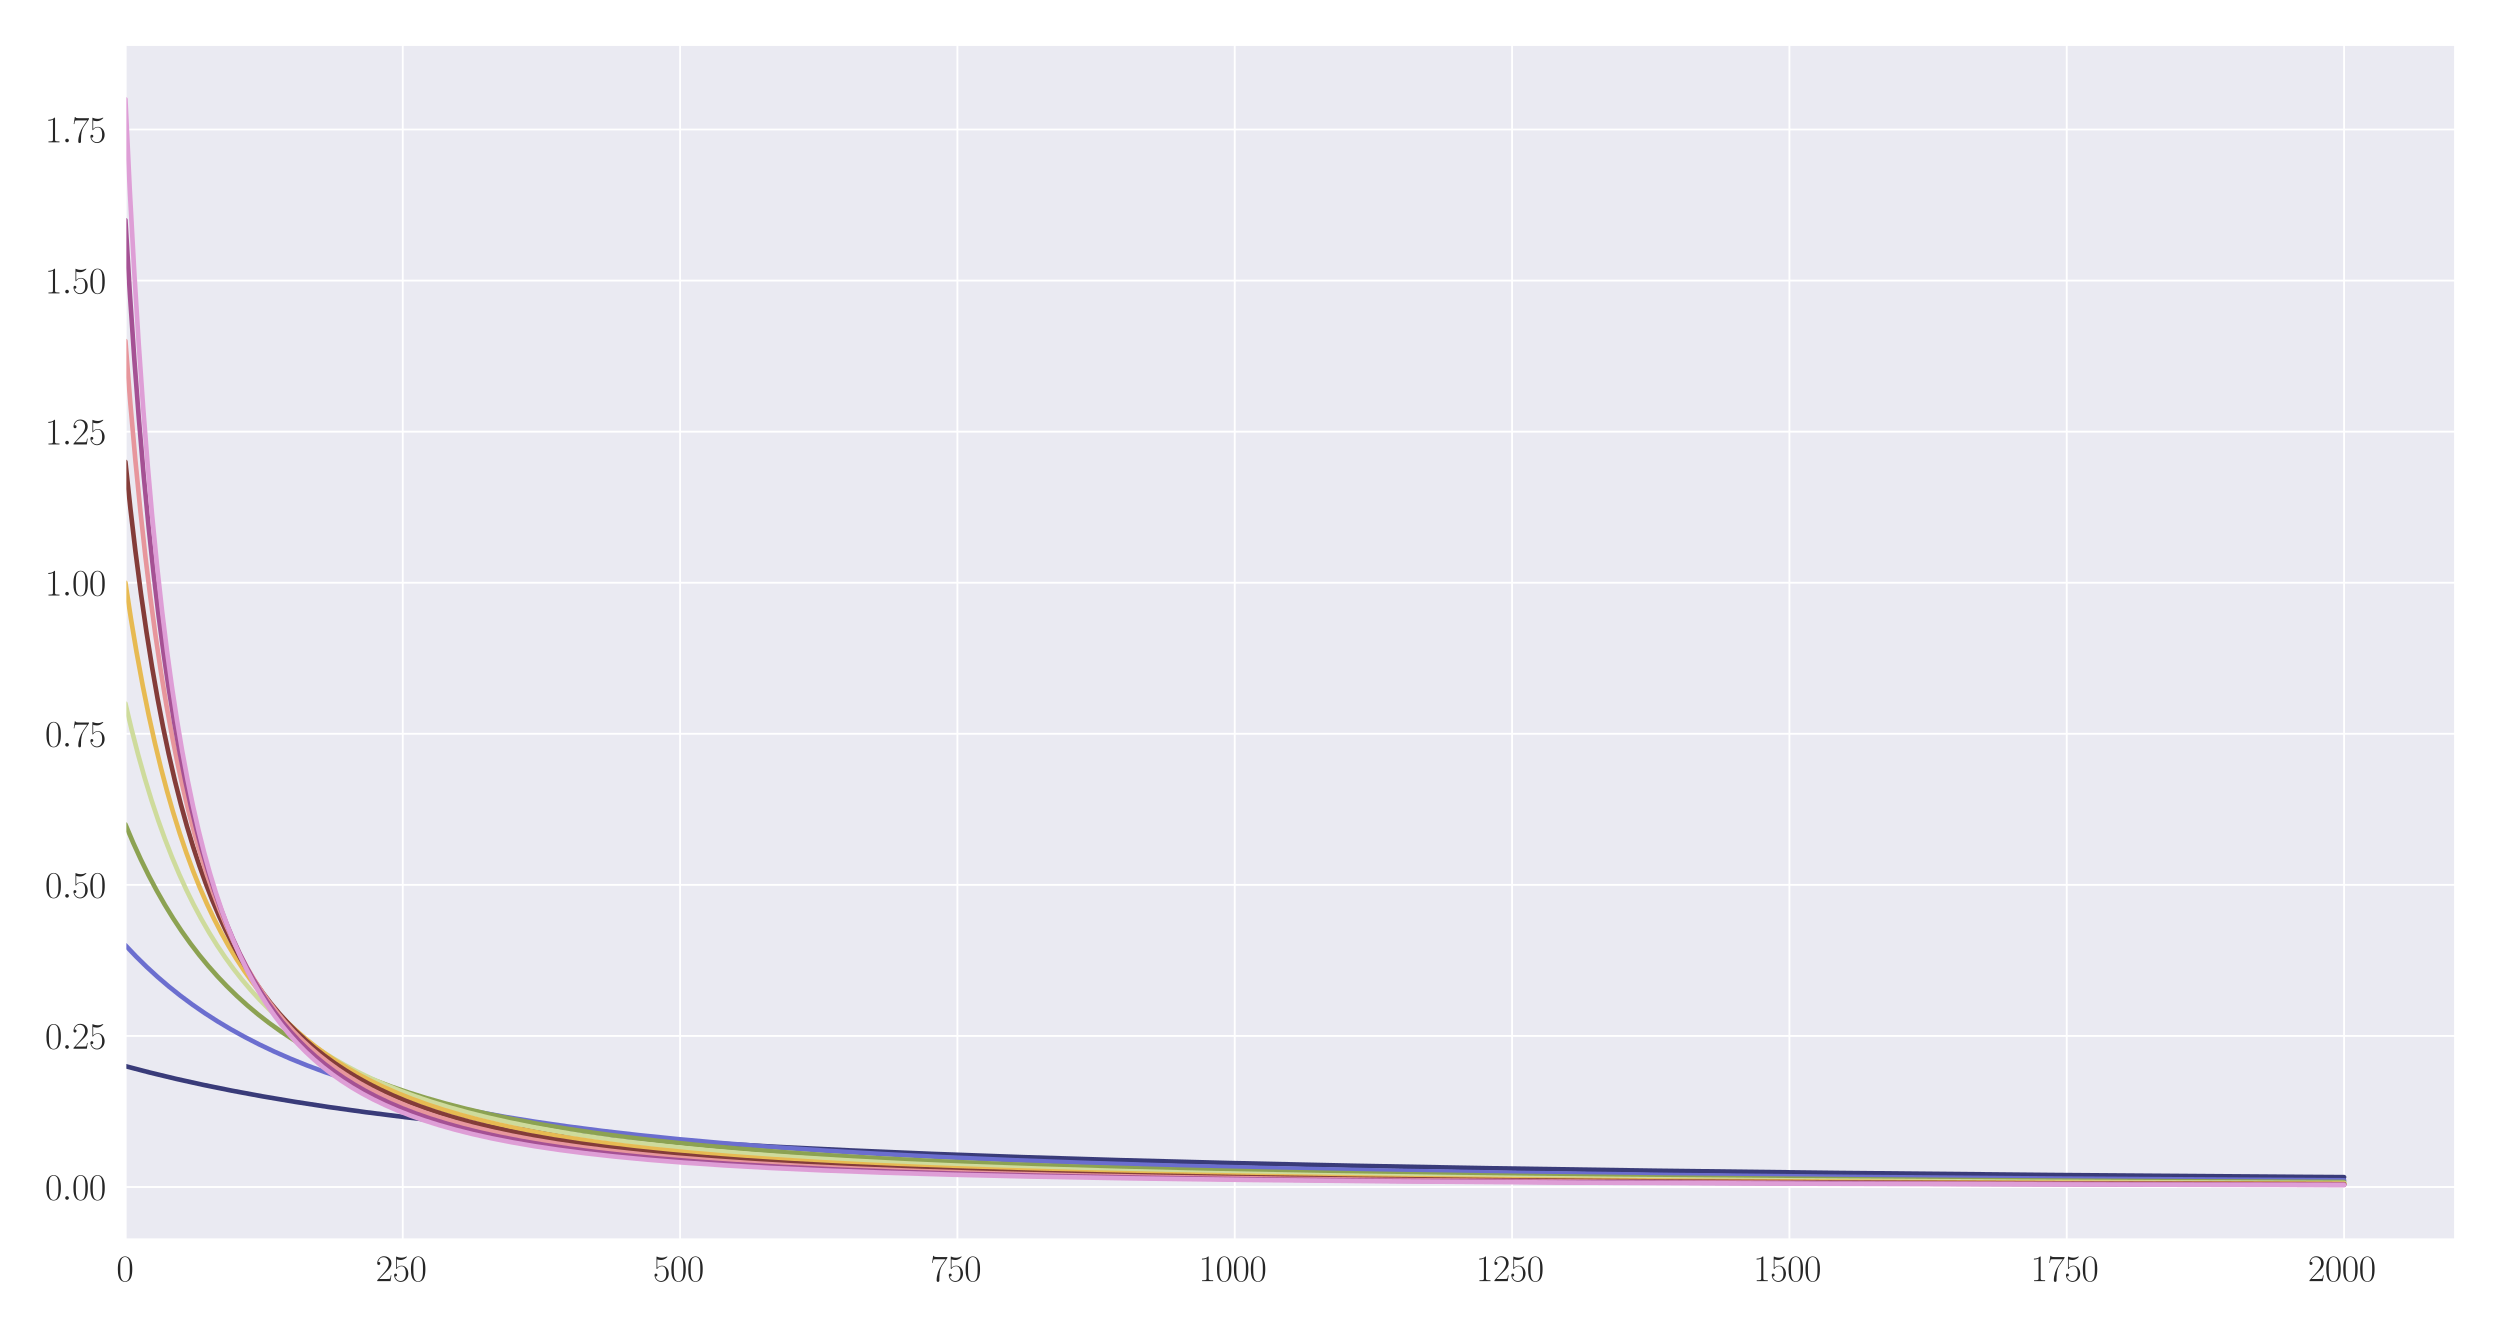 <?xml version="1.0" encoding="utf-8" standalone="no"?>
<!DOCTYPE svg PUBLIC "-//W3C//DTD SVG 1.1//EN"
  "http://www.w3.org/Graphics/SVG/1.1/DTD/svg11.dtd">
<svg xmlns:xlink="http://www.w3.org/1999/xlink" width="1080pt" height="576pt" viewBox="0 0 1080 576" xmlns="http://www.w3.org/2000/svg" version="1.1">
 <defs>
  <style type="text/css">*{stroke-linejoin: round; stroke-linecap: butt}</style>
 </defs>
 <g id="figure_1">
  <g id="patch_1">
   <path d="M 0 576 
L 1080 576 
L 1080 0 
L 0 0 
z
" style="fill: #ffffff"/>
  </g>
  <g id="axes_1">
   <g id="patch_2">
    <path d="M 54.188 535.391 
L 1060.56 535.391 
L 1060.56 19.44 
L 54.188 19.44 
z
" style="fill: #eaeaf2"/>
   </g>
   <g id="matplotlib.axis_1">
    <g id="xtick_1">
     <g id="line2d_1">
      <path d="M 54.188 535.391 
L 54.188 19.44 
" clip-path="url(#p7b2b26f3b1)" style="fill: none; stroke: #ffffff; stroke-width: 0.8; stroke-linecap: round"/>
     </g>
     <g id="text_1">
      <!-- $\mathdefault{0}$ -->
      <g style="fill: #262626" transform="translate(50.286 553.461) scale(0.16 -0.16)">
       <defs>
        <path id="CMR17-30" d="M 2688 2025 
C 2688 2416 2682 3080 2413 3591 
C 2176 4039 1798 4198 1466 4198 
C 1158 4198 768 4058 525 3597 
C 269 3118 243 2524 243 2025 
C 243 1661 250 1106 448 619 
C 723 -39 1216 -128 1466 -128 
C 1760 -128 2208 -7 2470 600 
C 2662 1042 2688 1559 2688 2025 
z
M 1466 -26 
C 1056 -26 813 325 723 812 
C 653 1188 653 1738 653 2096 
C 653 2588 653 2997 736 3387 
C 858 3929 1216 4096 1466 4096 
C 1728 4096 2067 3923 2189 3400 
C 2272 3036 2278 2607 2278 2096 
C 2278 1680 2278 1169 2202 792 
C 2067 95 1690 -26 1466 -26 
z
" transform="scale(0.016)"/>
       </defs>
       <use xlink:href="#CMR17-30" transform="scale(0.996)"/>
      </g>
     </g>
    </g>
    <g id="xtick_2">
     <g id="line2d_2">
      <path d="M 173.994 535.391 
L 173.994 19.44 
" clip-path="url(#p7b2b26f3b1)" style="fill: none; stroke: #ffffff; stroke-width: 0.8; stroke-linecap: round"/>
     </g>
     <g id="text_2">
      <!-- $\mathdefault{250}$ -->
      <g style="fill: #262626" transform="translate(162.288 553.461) scale(0.16 -0.16)">
       <defs>
        <path id="CMR17-32" d="M 2669 989 
L 2554 989 
C 2490 536 2438 459 2413 420 
C 2381 369 1920 369 1830 369 
L 602 369 
C 832 619 1280 1072 1824 1597 
C 2214 1967 2669 2402 2669 3035 
C 2669 3790 2067 4224 1395 4224 
C 691 4224 262 3604 262 3030 
C 262 2780 448 2748 525 2748 
C 589 2748 781 2787 781 3010 
C 781 3207 614 3264 525 3264 
C 486 3264 448 3258 422 3245 
C 544 3790 915 4058 1306 4058 
C 1862 4058 2227 3617 2227 3035 
C 2227 2479 1901 2000 1536 1584 
L 262 146 
L 262 0 
L 2515 0 
L 2669 989 
z
" transform="scale(0.016)"/>
        <path id="CMR17-35" d="M 730 3692 
C 794 3666 1056 3584 1325 3584 
C 1920 3584 2246 3911 2432 4100 
C 2432 4157 2432 4192 2394 4192 
C 2387 4192 2374 4192 2323 4163 
C 2099 4058 1837 3973 1517 3973 
C 1325 3973 1037 3999 723 4139 
C 653 4171 640 4171 634 4171 
C 602 4171 595 4164 595 4037 
L 595 2203 
C 595 2089 595 2057 659 2057 
C 691 2057 704 2070 736 2114 
C 941 2401 1222 2522 1542 2522 
C 1766 2522 2246 2382 2246 1289 
C 2246 1085 2246 715 2054 421 
C 1894 159 1645 25 1370 25 
C 947 25 518 320 403 814 
C 429 807 480 795 506 795 
C 589 795 749 840 749 1038 
C 749 1210 627 1280 506 1280 
C 358 1280 262 1190 262 1011 
C 262 454 704 -128 1382 -128 
C 2042 -128 2669 440 2669 1264 
C 2669 2030 2170 2624 1549 2624 
C 1222 2624 947 2503 730 2274 
L 730 3692 
z
" transform="scale(0.016)"/>
       </defs>
       <use xlink:href="#CMR17-32" transform="scale(0.996)"/>
       <use xlink:href="#CMR17-35" transform="translate(45.69 0) scale(0.996)"/>
       <use xlink:href="#CMR17-30" transform="translate(91.381 0) scale(0.996)"/>
      </g>
     </g>
    </g>
    <g id="xtick_3">
     <g id="line2d_3">
      <path d="M 293.8 535.391 
L 293.8 19.44 
" clip-path="url(#p7b2b26f3b1)" style="fill: none; stroke: #ffffff; stroke-width: 0.8; stroke-linecap: round"/>
     </g>
     <g id="text_3">
      <!-- $\mathdefault{500}$ -->
      <g style="fill: #262626" transform="translate(282.094 553.461) scale(0.16 -0.16)">
       <use xlink:href="#CMR17-35" transform="scale(0.996)"/>
       <use xlink:href="#CMR17-30" transform="translate(45.69 0) scale(0.996)"/>
       <use xlink:href="#CMR17-30" transform="translate(91.381 0) scale(0.996)"/>
      </g>
     </g>
    </g>
    <g id="xtick_4">
     <g id="line2d_4">
      <path d="M 413.606 535.391 
L 413.606 19.44 
" clip-path="url(#p7b2b26f3b1)" style="fill: none; stroke: #ffffff; stroke-width: 0.8; stroke-linecap: round"/>
     </g>
     <g id="text_4">
      <!-- $\mathdefault{750}$ -->
      <g style="fill: #262626" transform="translate(401.9 553.461) scale(0.16 -0.16)">
       <defs>
        <path id="CMR17-37" d="M 2886 3941 
L 2886 4081 
L 1382 4081 
C 634 4081 621 4165 595 4288 
L 480 4288 
L 294 3094 
L 410 3094 
C 429 3215 474 3540 550 3661 
C 589 3712 1062 3712 1171 3712 
L 2579 3712 
L 1869 2661 
C 1395 1954 1069 999 1069 165 
C 1069 89 1069 -128 1299 -128 
C 1530 -128 1530 89 1530 171 
L 1530 465 
C 1530 1508 1709 2196 2003 2636 
L 2886 3941 
z
" transform="scale(0.016)"/>
       </defs>
       <use xlink:href="#CMR17-37" transform="scale(0.996)"/>
       <use xlink:href="#CMR17-35" transform="translate(45.69 0) scale(0.996)"/>
       <use xlink:href="#CMR17-30" transform="translate(91.381 0) scale(0.996)"/>
      </g>
     </g>
    </g>
    <g id="xtick_5">
     <g id="line2d_5">
      <path d="M 533.413 535.391 
L 533.413 19.44 
" clip-path="url(#p7b2b26f3b1)" style="fill: none; stroke: #ffffff; stroke-width: 0.8; stroke-linecap: round"/>
     </g>
     <g id="text_5">
      <!-- $\mathdefault{1000}$ -->
      <g style="fill: #262626" transform="translate(517.805 553.461) scale(0.16 -0.16)">
       <defs>
        <path id="CMR17-31" d="M 1702 4058 
C 1702 4192 1696 4192 1606 4192 
C 1357 3916 979 3827 621 3827 
C 602 3827 570 3827 563 3808 
C 557 3795 557 3782 557 3648 
C 755 3648 1088 3686 1344 3839 
L 1344 461 
C 1344 236 1331 160 781 160 
L 589 160 
L 589 0 
C 896 0 1216 0 1523 0 
C 1830 0 2150 0 2458 0 
L 2458 160 
L 2266 160 
C 1715 160 1702 230 1702 458 
L 1702 4058 
z
" transform="scale(0.016)"/>
       </defs>
       <use xlink:href="#CMR17-31" transform="scale(0.996)"/>
       <use xlink:href="#CMR17-30" transform="translate(45.69 0) scale(0.996)"/>
       <use xlink:href="#CMR17-30" transform="translate(91.381 0) scale(0.996)"/>
       <use xlink:href="#CMR17-30" transform="translate(137.071 0) scale(0.996)"/>
      </g>
     </g>
    </g>
    <g id="xtick_6">
     <g id="line2d_6">
      <path d="M 653.219 535.391 
L 653.219 19.44 
" clip-path="url(#p7b2b26f3b1)" style="fill: none; stroke: #ffffff; stroke-width: 0.8; stroke-linecap: round"/>
     </g>
     <g id="text_6">
      <!-- $\mathdefault{1250}$ -->
      <g style="fill: #262626" transform="translate(637.611 553.461) scale(0.16 -0.16)">
       <use xlink:href="#CMR17-31" transform="scale(0.996)"/>
       <use xlink:href="#CMR17-32" transform="translate(45.69 0) scale(0.996)"/>
       <use xlink:href="#CMR17-35" transform="translate(91.381 0) scale(0.996)"/>
       <use xlink:href="#CMR17-30" transform="translate(137.071 0) scale(0.996)"/>
      </g>
     </g>
    </g>
    <g id="xtick_7">
     <g id="line2d_7">
      <path d="M 773.025 535.391 
L 773.025 19.44 
" clip-path="url(#p7b2b26f3b1)" style="fill: none; stroke: #ffffff; stroke-width: 0.8; stroke-linecap: round"/>
     </g>
     <g id="text_7">
      <!-- $\mathdefault{1500}$ -->
      <g style="fill: #262626" transform="translate(757.417 553.461) scale(0.16 -0.16)">
       <use xlink:href="#CMR17-31" transform="scale(0.996)"/>
       <use xlink:href="#CMR17-35" transform="translate(45.69 0) scale(0.996)"/>
       <use xlink:href="#CMR17-30" transform="translate(91.381 0) scale(0.996)"/>
       <use xlink:href="#CMR17-30" transform="translate(137.071 0) scale(0.996)"/>
      </g>
     </g>
    </g>
    <g id="xtick_8">
     <g id="line2d_8">
      <path d="M 892.831 535.391 
L 892.831 19.44 
" clip-path="url(#p7b2b26f3b1)" style="fill: none; stroke: #ffffff; stroke-width: 0.8; stroke-linecap: round"/>
     </g>
     <g id="text_8">
      <!-- $\mathdefault{1750}$ -->
      <g style="fill: #262626" transform="translate(877.223 553.461) scale(0.16 -0.16)">
       <use xlink:href="#CMR17-31" transform="scale(0.996)"/>
       <use xlink:href="#CMR17-37" transform="translate(45.69 0) scale(0.996)"/>
       <use xlink:href="#CMR17-35" transform="translate(91.381 0) scale(0.996)"/>
       <use xlink:href="#CMR17-30" transform="translate(137.071 0) scale(0.996)"/>
      </g>
     </g>
    </g>
    <g id="xtick_9">
     <g id="line2d_9">
      <path d="M 1012.638 535.391 
L 1012.638 19.44 
" clip-path="url(#p7b2b26f3b1)" style="fill: none; stroke: #ffffff; stroke-width: 0.8; stroke-linecap: round"/>
     </g>
     <g id="text_9">
      <!-- $\mathdefault{2000}$ -->
      <g style="fill: #262626" transform="translate(997.03 553.461) scale(0.16 -0.16)">
       <use xlink:href="#CMR17-32" transform="scale(0.996)"/>
       <use xlink:href="#CMR17-30" transform="translate(45.69 0) scale(0.996)"/>
       <use xlink:href="#CMR17-30" transform="translate(91.381 0) scale(0.996)"/>
       <use xlink:href="#CMR17-30" transform="translate(137.071 0) scale(0.996)"/>
      </g>
     </g>
    </g>
   </g>
   <g id="matplotlib.axis_2">
    <g id="ytick_1">
     <g id="line2d_10">
      <path d="M 54.188 512.788 
L 1060.56 512.788 
" clip-path="url(#p7b2b26f3b1)" style="fill: none; stroke: #ffffff; stroke-width: 0.8; stroke-linecap: round"/>
     </g>
     <g id="text_10">
      <!-- $\mathdefault{0.00}$ -->
      <g style="fill: #262626" transform="translate(19.44 518.322) scale(0.16 -0.16)">
       <defs>
        <path id="CMMI12-3a" d="M 1178 307 
C 1178 492 1024 619 870 619 
C 685 619 557 466 557 313 
C 557 128 710 0 864 0 
C 1050 0 1178 153 1178 307 
z
" transform="scale(0.016)"/>
       </defs>
       <use xlink:href="#CMR17-30" transform="scale(0.996)"/>
       <use xlink:href="#CMMI12-3a" transform="translate(45.69 0) scale(0.996)"/>
       <use xlink:href="#CMR17-30" transform="translate(72.788 0) scale(0.996)"/>
       <use xlink:href="#CMR17-30" transform="translate(118.478 0) scale(0.996)"/>
      </g>
     </g>
    </g>
    <g id="ytick_2">
     <g id="line2d_11">
      <path d="M 54.188 447.524 
L 1060.56 447.524 
" clip-path="url(#p7b2b26f3b1)" style="fill: none; stroke: #ffffff; stroke-width: 0.8; stroke-linecap: round"/>
     </g>
     <g id="text_11">
      <!-- $\mathdefault{0.25}$ -->
      <g style="fill: #262626" transform="translate(19.44 453.059) scale(0.16 -0.16)">
       <use xlink:href="#CMR17-30" transform="scale(0.996)"/>
       <use xlink:href="#CMMI12-3a" transform="translate(45.69 0) scale(0.996)"/>
       <use xlink:href="#CMR17-32" transform="translate(72.788 0) scale(0.996)"/>
       <use xlink:href="#CMR17-35" transform="translate(118.478 0) scale(0.996)"/>
      </g>
     </g>
    </g>
    <g id="ytick_3">
     <g id="line2d_12">
      <path d="M 54.188 382.261 
L 1060.56 382.261 
" clip-path="url(#p7b2b26f3b1)" style="fill: none; stroke: #ffffff; stroke-width: 0.8; stroke-linecap: round"/>
     </g>
     <g id="text_12">
      <!-- $\mathdefault{0.50}$ -->
      <g style="fill: #262626" transform="translate(19.44 387.796) scale(0.16 -0.16)">
       <use xlink:href="#CMR17-30" transform="scale(0.996)"/>
       <use xlink:href="#CMMI12-3a" transform="translate(45.69 0) scale(0.996)"/>
       <use xlink:href="#CMR17-35" transform="translate(72.788 0) scale(0.996)"/>
       <use xlink:href="#CMR17-30" transform="translate(118.478 0) scale(0.996)"/>
      </g>
     </g>
    </g>
    <g id="ytick_4">
     <g id="line2d_13">
      <path d="M 54.188 316.998 
L 1060.56 316.998 
" clip-path="url(#p7b2b26f3b1)" style="fill: none; stroke: #ffffff; stroke-width: 0.8; stroke-linecap: round"/>
     </g>
     <g id="text_13">
      <!-- $\mathdefault{0.75}$ -->
      <g style="fill: #262626" transform="translate(19.44 322.533) scale(0.16 -0.16)">
       <use xlink:href="#CMR17-30" transform="scale(0.996)"/>
       <use xlink:href="#CMMI12-3a" transform="translate(45.69 0) scale(0.996)"/>
       <use xlink:href="#CMR17-37" transform="translate(72.788 0) scale(0.996)"/>
       <use xlink:href="#CMR17-35" transform="translate(118.478 0) scale(0.996)"/>
      </g>
     </g>
    </g>
    <g id="ytick_5">
     <g id="line2d_14">
      <path d="M 54.188 251.735 
L 1060.56 251.735 
" clip-path="url(#p7b2b26f3b1)" style="fill: none; stroke: #ffffff; stroke-width: 0.8; stroke-linecap: round"/>
     </g>
     <g id="text_14">
      <!-- $\mathdefault{1.00}$ -->
      <g style="fill: #262626" transform="translate(19.44 257.269) scale(0.16 -0.16)">
       <use xlink:href="#CMR17-31" transform="scale(0.996)"/>
       <use xlink:href="#CMMI12-3a" transform="translate(45.69 0) scale(0.996)"/>
       <use xlink:href="#CMR17-30" transform="translate(72.788 0) scale(0.996)"/>
       <use xlink:href="#CMR17-30" transform="translate(118.478 0) scale(0.996)"/>
      </g>
     </g>
    </g>
    <g id="ytick_6">
     <g id="line2d_15">
      <path d="M 54.188 186.471 
L 1060.56 186.471 
" clip-path="url(#p7b2b26f3b1)" style="fill: none; stroke: #ffffff; stroke-width: 0.8; stroke-linecap: round"/>
     </g>
     <g id="text_15">
      <!-- $\mathdefault{1.25}$ -->
      <g style="fill: #262626" transform="translate(19.44 192.006) scale(0.16 -0.16)">
       <use xlink:href="#CMR17-31" transform="scale(0.996)"/>
       <use xlink:href="#CMMI12-3a" transform="translate(45.69 0) scale(0.996)"/>
       <use xlink:href="#CMR17-32" transform="translate(72.788 0) scale(0.996)"/>
       <use xlink:href="#CMR17-35" transform="translate(118.478 0) scale(0.996)"/>
      </g>
     </g>
    </g>
    <g id="ytick_7">
     <g id="line2d_16">
      <path d="M 54.188 121.208 
L 1060.56 121.208 
" clip-path="url(#p7b2b26f3b1)" style="fill: none; stroke: #ffffff; stroke-width: 0.8; stroke-linecap: round"/>
     </g>
     <g id="text_16">
      <!-- $\mathdefault{1.50}$ -->
      <g style="fill: #262626" transform="translate(19.44 126.743) scale(0.16 -0.16)">
       <use xlink:href="#CMR17-31" transform="scale(0.996)"/>
       <use xlink:href="#CMMI12-3a" transform="translate(45.69 0) scale(0.996)"/>
       <use xlink:href="#CMR17-35" transform="translate(72.788 0) scale(0.996)"/>
       <use xlink:href="#CMR17-30" transform="translate(118.478 0) scale(0.996)"/>
      </g>
     </g>
    </g>
    <g id="ytick_8">
     <g id="line2d_17">
      <path d="M 54.188 55.945 
L 1060.56 55.945 
" clip-path="url(#p7b2b26f3b1)" style="fill: none; stroke: #ffffff; stroke-width: 0.8; stroke-linecap: round"/>
     </g>
     <g id="text_17">
      <!-- $\mathdefault{1.75}$ -->
      <g style="fill: #262626" transform="translate(19.44 61.48) scale(0.16 -0.16)">
       <use xlink:href="#CMR17-31" transform="scale(0.996)"/>
       <use xlink:href="#CMMI12-3a" transform="translate(45.69 0) scale(0.996)"/>
       <use xlink:href="#CMR17-37" transform="translate(72.788 0) scale(0.996)"/>
       <use xlink:href="#CMR17-35" transform="translate(118.478 0) scale(0.996)"/>
      </g>
     </g>
    </g>
   </g>
   <g id="line2d_18">
    <path d="M 54.188 460.577 
L 64.73 463.337 
L 75.992 466.05 
L 87.733 468.647 
L 100.193 471.174 
L 113.372 473.617 
L 127.269 475.967 
L 142.125 478.253 
L 157.94 480.46 
L 174.952 482.606 
L 193.163 484.675 
L 212.571 486.654 
L 233.418 488.556 
L 255.941 490.386 
L 280.382 492.147 
L 306.979 493.837 
L 335.972 495.453 
L 367.601 496.992 
L 402.584 498.466 
L 441.162 499.865 
L 483.813 501.185 
L 531.496 502.435 
L 585.169 503.615 
L 645.791 504.72 
L 715.039 505.755 
L 794.59 506.715 
L 887.081 507.604 
L 995.865 508.42 
L 1012.638 508.528 
L 1012.638 508.528 
" clip-path="url(#p7b2b26f3b1)" style="fill: none; stroke: #393b79; stroke-width: 2; stroke-linecap: round"/>
   </g>
   <g id="line2d_19">
    <path d="M 54.188 408.366 
L 58.74 413.164 
L 63.293 417.638 
L 68.085 422.029 
L 72.877 426.123 
L 77.909 430.131 
L 83.181 434.038 
L 88.452 437.674 
L 93.963 441.213 
L 99.714 444.645 
L 105.704 447.964 
L 111.934 451.165 
L 118.404 454.245 
L 125.352 457.302 
L 132.541 460.219 
L 140.208 463.084 
L 148.116 465.8 
L 156.502 468.445 
L 165.368 471.004 
L 174.713 473.47 
L 184.537 475.833 
L 195.08 478.14 
L 206.341 480.374 
L 218.322 482.52 
L 231.261 484.608 
L 245.159 486.618 
L 260.015 488.538 
L 276.069 490.385 
L 293.321 492.143 
L 312.25 493.845 
L 332.857 495.468 
L 355.38 497.015 
L 380.061 498.483 
L 407.376 499.882 
L 437.568 501.201 
L 471.353 502.451 
L 509.212 503.626 
L 552.102 504.73 
L 600.983 505.761 
L 657.292 506.721 
L 722.706 507.609 
L 799.622 508.424 
L 891.394 509.167 
L 1002.813 509.84 
L 1012.638 509.89 
L 1012.638 509.89 
" clip-path="url(#p7b2b26f3b1)" style="fill: none; stroke: #6b6ecf; stroke-width: 2; stroke-linecap: round"/>
   </g>
   <g id="line2d_20">
    <path d="M 54.188 356.156 
L 57.542 364.087 
L 60.897 371.431 
L 64.251 378.243 
L 67.606 384.574 
L 71.2 390.874 
L 74.794 396.719 
L 78.388 402.155 
L 82.222 407.541 
L 86.056 412.544 
L 89.89 417.198 
L 93.963 421.796 
L 98.037 426.07 
L 102.35 430.275 
L 106.902 434.39 
L 111.455 438.204 
L 116.247 441.926 
L 121.279 445.542 
L 126.311 448.888 
L 131.582 452.132 
L 137.093 455.266 
L 142.844 458.285 
L 148.834 461.183 
L 155.304 464.06 
L 162.013 466.798 
L 168.962 469.396 
L 176.39 471.938 
L 184.297 474.405 
L 192.684 476.786 
L 201.549 479.069 
L 211.134 481.301 
L 221.197 483.415 
L 231.98 485.451 
L 243.721 487.437 
L 256.181 489.317 
L 269.599 491.116 
L 284.216 492.85 
L 300.03 494.502 
L 317.522 496.101 
L 336.691 497.624 
L 357.777 499.07 
L 381.019 500.436 
L 406.897 501.73 
L 435.89 502.953 
L 468.478 504.099 
L 505.378 505.171 
L 547.789 506.175 
L 596.67 507.104 
L 653.938 507.963 
L 721.508 508.748 
L 802.737 509.462 
L 902.176 510.105 
L 1012.638 510.623 
L 1012.638 510.623 
" clip-path="url(#p7b2b26f3b1)" style="fill: none; stroke: #8ca252; stroke-width: 2; stroke-linecap: round"/>
   </g>
   <g id="line2d_21">
    <path d="M 54.188 303.945 
L 56.823 315.014 
L 59.699 326.113 
L 62.574 336.303 
L 65.449 345.679 
L 68.325 354.327 
L 71.2 362.32 
L 74.315 370.315 
L 77.43 377.688 
L 80.545 384.503 
L 83.66 390.814 
L 87.014 397.104 
L 90.369 402.919 
L 93.724 408.305 
L 97.318 413.648 
L 100.912 418.592 
L 104.506 423.174 
L 108.34 427.702 
L 112.174 431.896 
L 116.247 436.02 
L 120.321 439.837 
L 124.634 443.575 
L 129.186 447.218 
L 133.739 450.581 
L 138.531 453.848 
L 143.563 457.009 
L 148.834 460.055 
L 154.346 462.981 
L 160.096 465.781 
L 166.087 468.454 
L 172.556 471.092 
L 179.265 473.587 
L 186.454 476.019 
L 194.121 478.372 
L 202.268 480.633 
L 210.894 482.792 
L 219.999 484.843 
L 229.823 486.829 
L 240.366 488.733 
L 251.868 490.581 
L 264.328 492.353 
L 277.746 494.033 
L 292.362 495.638 
L 308.416 497.175 
L 326.148 498.643 
L 345.556 500.025 
L 367.121 501.336 
L 391.322 502.58 
L 418.399 503.745 
L 449.069 504.84 
L 484.292 505.868 
L 524.786 506.822 
L 571.99 507.704 
L 627.58 508.513 
L 693.953 509.249 
L 774.702 509.914 
L 874.86 510.508 
L 1002.334 511.03 
L 1012.638 511.064 
L 1012.638 511.064 
" clip-path="url(#p7b2b26f3b1)" style="fill: none; stroke: #cedb9c; stroke-width: 2; stroke-linecap: round"/>
   </g>
   <g id="line2d_22">
    <path d="M 54.188 251.735 
L 56.584 267.385 
L 58.98 281.668 
L 61.615 295.983 
L 64.251 309.006 
L 66.887 320.889 
L 69.523 331.76 
L 72.158 341.732 
L 74.794 350.902 
L 77.67 360.088 
L 80.545 368.512 
L 83.42 376.258 
L 86.296 383.395 
L 89.411 390.513 
L 92.526 397.059 
L 95.64 403.092 
L 98.755 408.665 
L 102.11 414.205 
L 105.465 419.313 
L 108.819 424.034 
L 112.413 428.706 
L 116.008 433.018 
L 119.841 437.262 
L 123.675 441.175 
L 127.749 445.009 
L 131.822 448.543 
L 136.135 451.991 
L 140.688 455.338 
L 145.24 458.416 
L 150.033 461.396 
L 155.064 464.269 
L 160.336 467.027 
L 165.847 469.666 
L 171.837 472.284 
L 178.067 474.762 
L 184.776 477.184 
L 191.725 479.456 
L 199.153 481.653 
L 207.06 483.76 
L 215.686 485.825 
L 224.792 487.773 
L 234.616 489.648 
L 245.398 491.473 
L 256.9 493.191 
L 269.599 494.857 
L 283.257 496.423 
L 298.353 497.926 
L 314.886 499.346 
L 333.336 500.703 
L 353.943 501.989 
L 376.946 503.197 
L 402.824 504.328 
L 432.296 505.388 
L 466.081 506.375 
L 505.138 507.289 
L 550.904 508.131 
L 605.296 508.903 
L 670.71 509.601 
L 751.22 510.229 
L 852.337 510.786 
L 982.926 511.272 
L 1012.638 511.358 
L 1012.638 511.358 
" clip-path="url(#p7b2b26f3b1)" style="fill: none; stroke: #e7ba52; stroke-width: 2; stroke-linecap: round"/>
   </g>
   <g id="line2d_23">
    <path d="M 54.188 199.524 
L 56.344 219.752 
L 58.501 238.079 
L 60.897 256.492 
L 63.293 273.112 
L 65.689 288.164 
L 68.085 301.839 
L 70.481 314.3 
L 72.877 325.688 
L 75.513 337.117 
L 78.149 347.528 
L 80.784 357.039 
L 83.42 365.752 
L 86.056 373.752 
L 88.931 381.756 
L 91.807 389.088 
L 94.682 395.82 
L 97.557 402.017 
L 100.672 408.19 
L 103.787 413.861 
L 106.902 419.082 
L 110.257 424.255 
L 113.611 429.011 
L 116.966 433.393 
L 120.56 437.717 
L 124.154 441.697 
L 127.988 445.603 
L 131.822 449.196 
L 135.895 452.705 
L 140.208 456.114 
L 144.521 459.24 
L 149.074 462.268 
L 153.866 465.185 
L 158.898 467.984 
L 164.17 470.66 
L 169.681 473.208 
L 175.431 475.629 
L 181.661 478.008 
L 188.371 480.324 
L 195.319 482.486 
L 202.747 484.568 
L 210.894 486.613 
L 219.52 488.545 
L 228.865 490.406 
L 238.929 492.18 
L 249.951 493.892 
L 261.932 495.521 
L 274.871 497.054 
L 289.247 498.53 
L 305.062 499.926 
L 322.554 501.244 
L 342.202 502.496 
L 364.246 503.673 
L 389.166 504.775 
L 417.68 505.808 
L 450.507 506.767 
L 488.605 507.652 
L 533.413 508.464 
L 587.086 509.206 
L 652.021 509.874 
L 732.53 510.472 
L 834.845 510.998 
L 968.788 511.454 
L 1012.638 511.566 
L 1012.638 511.566 
" clip-path="url(#p7b2b26f3b1)" style="fill: none; stroke: #843c39; stroke-width: 2; stroke-linecap: round"/>
   </g>
   <g id="line2d_24">
    <path d="M 54.188 147.313 
L 56.344 174.646 
L 58.501 199.018 
L 60.657 220.842 
L 62.814 240.462 
L 64.97 258.165 
L 67.127 274.194 
L 69.523 290.288 
L 71.919 304.804 
L 74.315 317.943 
L 76.711 329.873 
L 79.107 340.738 
L 81.503 350.663 
L 84.139 360.617 
L 86.775 369.682 
L 89.411 377.959 
L 92.046 385.537 
L 94.922 393.097 
L 97.797 400.002 
L 100.672 406.325 
L 103.548 412.131 
L 106.663 417.9 
L 109.778 423.186 
L 112.893 428.042 
L 116.247 432.843 
L 119.602 437.246 
L 122.956 441.295 
L 126.55 445.282 
L 130.145 448.945 
L 133.978 452.532 
L 137.812 455.825 
L 141.886 459.036 
L 146.199 462.149 
L 150.751 465.15 
L 155.544 468.029 
L 160.575 470.78 
L 165.847 473.398 
L 171.358 475.882 
L 177.109 478.232 
L 183.339 480.532 
L 189.808 482.686 
L 196.757 484.768 
L 204.185 486.763 
L 212.332 488.715 
L 220.958 490.552 
L 230.303 492.314 
L 240.606 494.025 
L 251.628 495.628 
L 263.848 497.176 
L 277.267 498.647 
L 292.123 500.045 
L 308.656 501.37 
L 327.106 502.618 
L 347.713 503.785 
L 371.195 504.885 
L 397.792 505.904 
L 428.462 506.853 
L 464.164 507.729 
L 506.336 508.535 
L 556.655 509.268 
L 617.996 509.931 
L 694.192 510.522 
L 791.236 511.043 
L 918.709 511.493 
L 1012.638 511.722 
L 1012.638 511.722 
" clip-path="url(#p7b2b26f3b1)" style="fill: none; stroke: #e7969c; stroke-width: 2; stroke-linecap: round"/>
   </g>
   <g id="line2d_25">
    <path d="M 54.188 95.103 
L 56.104 126.835 
L 58.021 155.077 
L 59.938 180.322 
L 62.095 205.649 
L 64.251 228.183 
L 66.408 248.32 
L 68.564 266.39 
L 70.721 282.666 
L 72.877 297.378 
L 75.273 312.127 
L 77.67 325.409 
L 80.066 337.412 
L 82.462 348.297 
L 84.858 358.197 
L 87.254 367.228 
L 89.89 376.277 
L 92.526 384.506 
L 95.161 392.012 
L 97.797 398.877 
L 100.672 405.719 
L 103.548 411.961 
L 106.423 417.673 
L 109.298 422.912 
L 112.413 428.113 
L 115.528 432.875 
L 118.643 437.246 
L 121.998 441.564 
L 125.352 445.521 
L 128.947 449.405 
L 132.541 452.962 
L 136.375 456.436 
L 140.208 459.616 
L 144.282 462.708 
L 148.595 465.696 
L 153.147 468.57 
L 157.94 471.319 
L 162.972 473.938 
L 168.243 476.424 
L 173.754 478.777 
L 179.744 481.084 
L 185.974 483.243 
L 192.684 485.33 
L 199.872 487.329 
L 207.54 489.231 
L 215.926 491.076 
L 225.031 492.844 
L 234.855 494.52 
L 245.638 496.128 
L 257.379 497.648 
L 270.318 499.094 
L 284.695 500.47 
L 300.509 501.757 
L 318.24 502.974 
L 338.368 504.127 
L 361.131 505.201 
L 387.249 506.205 
L 417.44 507.135 
L 452.663 507.991 
L 494.356 508.775 
L 544.435 509.486 
L 605.775 510.127 
L 682.451 510.696 
L 780.932 511.193 
L 912 511.621 
L 1012.638 511.842 
L 1012.638 511.842 
" clip-path="url(#p7b2b26f3b1)" style="fill: none; stroke: #a55194; stroke-width: 2; stroke-linecap: round"/>
   </g>
   <g id="line2d_26">
    <path d="M 54.188 42.892 
L 56.104 82.8 
L 58.021 117.819 
L 59.938 148.719 
L 61.855 176.122 
L 63.772 200.537 
L 65.689 222.384 
L 67.845 244.324 
L 70.002 263.864 
L 72.158 281.342 
L 74.315 297.038 
L 76.471 311.188 
L 78.628 323.987 
L 81.024 336.828 
L 83.42 348.399 
L 85.816 358.864 
L 88.212 368.359 
L 90.609 377.001 
L 93.244 385.639 
L 95.88 393.477 
L 98.516 400.612 
L 101.152 407.124 
L 103.787 413.085 
L 106.663 419.029 
L 109.538 424.456 
L 112.413 429.425 
L 115.528 434.349 
L 118.643 438.848 
L 121.758 442.971 
L 125.113 447.037 
L 128.467 450.757 
L 132.062 454.403 
L 135.656 457.736 
L 139.49 460.986 
L 143.563 464.134 
L 147.636 467.002 
L 151.949 469.772 
L 156.502 472.431 
L 161.294 474.972 
L 166.326 477.389 
L 171.598 479.682 
L 177.348 481.937 
L 183.339 484.05 
L 189.808 486.097 
L 196.757 488.061 
L 204.185 489.93 
L 212.332 491.746 
L 221.197 493.486 
L 230.782 495.136 
L 241.325 496.717 
L 252.826 498.211 
L 265.526 499.631 
L 279.663 500.981 
L 295.238 502.241 
L 312.729 503.429 
L 332.617 504.551 
L 355.141 505.595 
L 381.019 506.566 
L 411.21 507.47 
L 446.433 508.296 
L 488.365 509.05 
L 539.163 509.735 
L 601.942 510.349 
L 681.014 510.89 
L 783.808 511.362 
L 922.783 511.763 
L 1012.638 511.939 
L 1012.638 511.939 
" clip-path="url(#p7b2b26f3b1)" style="fill: none; stroke: #de9ed6; stroke-width: 2; stroke-linecap: round"/>
   </g>
   <g id="patch_3">
    <path d="M 54.188 535.391 
L 54.188 19.44 
" style="fill: none; stroke: #ffffff; stroke-width: 0.8; stroke-linejoin: miter; stroke-linecap: square"/>
   </g>
   <g id="patch_4">
    <path d="M 1060.56 535.391 
L 1060.56 19.44 
" style="fill: none; stroke: #ffffff; stroke-width: 0.8; stroke-linejoin: miter; stroke-linecap: square"/>
   </g>
   <g id="patch_5">
    <path d="M 54.188 535.391 
L 1060.56 535.391 
" style="fill: none; stroke: #ffffff; stroke-width: 0.8; stroke-linejoin: miter; stroke-linecap: square"/>
   </g>
   <g id="patch_6">
    <path d="M 54.188 19.44 
L 1060.56 19.44 
" style="fill: none; stroke: #ffffff; stroke-width: 0.8; stroke-linejoin: miter; stroke-linecap: square"/>
   </g>
  </g>
 </g>
 <defs>
  <clipPath id="p7b2b26f3b1">
   <rect x="54.188" y="19.44" width="1006.372" height="515.951"/>
  </clipPath>
 </defs>
</svg>
